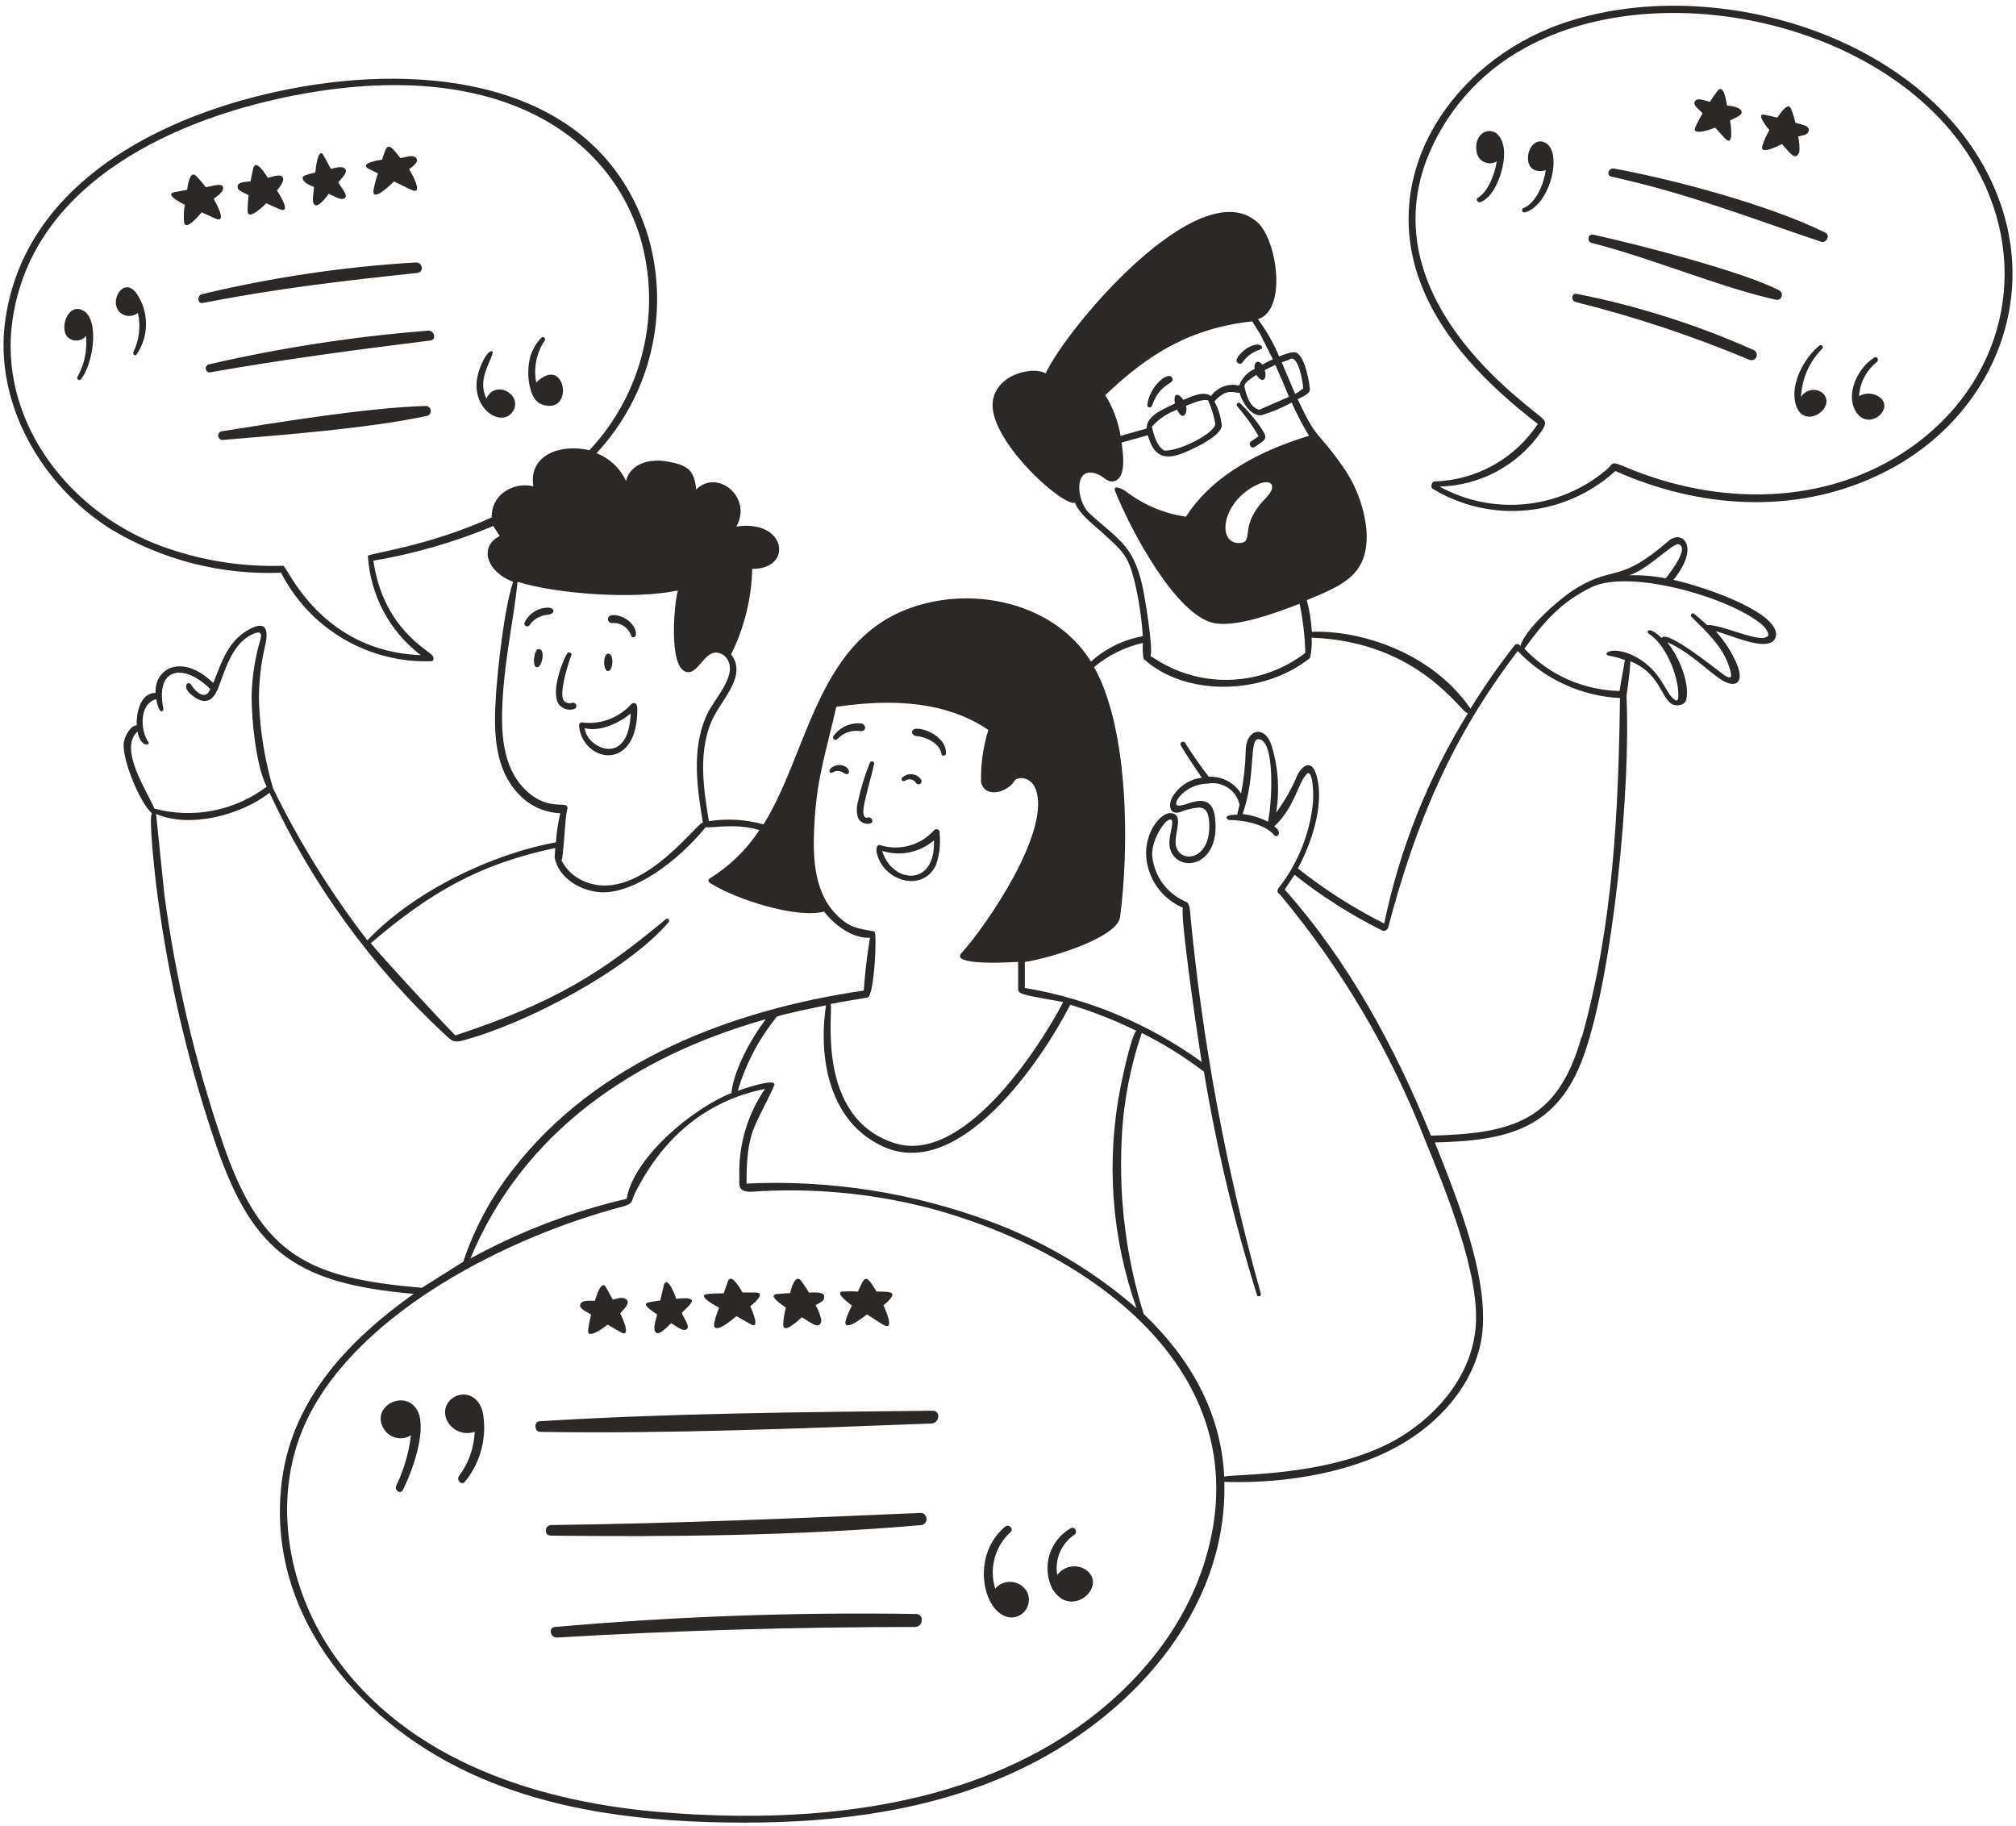 <svg width="286" height="259" viewBox="0 0 286 259" fill="none" xmlns="http://www.w3.org/2000/svg">
<path d="M119.705 109.648C120.545 110.173 120.59 109.273 120.185 108.928C119.928 108.706 119.612 108.566 119.276 108.523C118.94 108.48 118.599 108.538 118.295 108.688C117.275 109.183 117.725 109.813 118.1 109.573C118.342 109.416 118.627 109.339 118.915 109.352C119.202 109.366 119.479 109.469 119.705 109.648ZM118.79 104.833C119.202 104.389 119.718 104.054 120.291 103.858C120.864 103.661 121.477 103.61 122.075 103.708C122.975 103.708 122.9 102.808 122.18 102.613C121.431 102.54 120.677 102.664 119.99 102.972C119.304 103.28 118.709 103.761 118.265 104.368C118.235 104.402 118.211 104.442 118.196 104.486C118.181 104.529 118.175 104.575 118.178 104.621C118.18 104.667 118.192 104.712 118.212 104.754C118.232 104.795 118.261 104.832 118.295 104.863C118.33 104.893 118.37 104.917 118.413 104.932C118.457 104.947 118.503 104.953 118.549 104.95C118.595 104.947 118.64 104.936 118.681 104.915C118.722 104.895 118.759 104.867 118.79 104.833ZM128.435 110.728C128.553 110.645 128.686 110.588 128.827 110.559C128.968 110.53 129.113 110.531 129.253 110.56C129.394 110.59 129.527 110.648 129.644 110.731C129.761 110.814 129.86 110.92 129.935 111.043C129.994 111.139 130.088 111.208 130.197 111.236C130.306 111.264 130.422 111.248 130.52 111.193C130.618 111.136 130.691 111.043 130.722 110.934C130.752 110.824 130.739 110.707 130.685 110.608C130.552 110.402 130.377 110.227 130.173 110.093C129.968 109.959 129.737 109.869 129.496 109.83C129.254 109.79 129.007 109.802 128.77 109.863C128.533 109.925 128.312 110.035 128.12 110.188C127.67 110.473 128 110.998 128.435 110.728ZM129.965 104.398C131.57 104.548 133.385 105.553 133.55 106.918C133.55 107.293 134.165 107.233 134.195 106.918C134.33 104.713 131.51 103.378 130.145 103.363C129.065 103.318 129.26 104.323 129.965 104.398ZM121.73 116.023C121.888 116.338 122.152 116.587 122.476 116.727C122.8 116.867 123.162 116.889 123.5 116.788C124.055 116.593 123.65 115.783 123.11 115.963C122.57 116.143 122.405 115.483 122.495 114.688C122.735 112.978 123.62 110.188 123.995 108.403C124.024 108.325 124.022 108.239 123.988 108.163C123.955 108.087 123.892 108.028 123.815 107.998C123.737 107.972 123.653 107.976 123.578 108.01C123.503 108.043 123.443 108.103 123.41 108.178C122.691 109.928 122.133 111.741 121.745 113.593C121.492 114.382 121.487 115.23 121.73 116.023ZM132.77 122.728C133.278 121.285 133.457 119.748 133.295 118.228C133.33 118.125 133.328 118.014 133.289 117.913C133.25 117.812 133.178 117.727 133.084 117.674C132.99 117.621 132.88 117.602 132.773 117.621C132.667 117.64 132.57 117.695 132.5 117.778C131.559 118.826 130.335 119.58 128.975 119.95C127.615 120.32 126.178 120.29 124.835 119.863C124.475 119.743 124.22 120.268 124.385 120.988C125.27 124.948 130.85 126.688 132.77 122.728ZM132.5 119.188C132.74 125.968 126.5 125.293 125.15 120.688C126.401 121.087 127.734 121.159 129.021 120.896C130.307 120.633 131.505 120.045 132.5 119.188ZM76.385 92.068C75.77 92.068 75.425 94.678 76.19 94.648C76.955 94.618 77.42 91.948 76.385 92.068ZM90.41 100.483C90.41 99.613 89.855 99.553 89.495 99.943C88.685 100.824 87.688 101.514 86.577 101.96C85.466 102.407 84.27 102.599 83.075 102.523C82.175 102.358 82.01 102.523 82.265 103.678C83.39 108.283 90.5 109.243 90.41 100.483ZM89.48 101.173C89.18 109.033 83.15 106.048 82.955 103.273C85.025 103.873 87.92 102.538 89.48 101.188V101.173ZM86.3 95.188C87.005 95.068 87.125 92.713 86.3 92.713C85.475 92.713 85.55 95.278 86.3 95.188ZM77.735 86.188C77.026 86.195 76.335 86.405 75.742 86.793C75.149 87.181 74.68 87.731 74.39 88.378C74.376 88.465 74.391 88.553 74.432 88.631C74.473 88.709 74.539 88.771 74.618 88.808C74.698 88.845 74.787 88.856 74.874 88.838C74.959 88.82 75.037 88.774 75.095 88.708C75.376 88.288 75.746 87.936 76.179 87.677C76.612 87.418 77.098 87.257 77.6 87.208C78.845 87.118 78.74 86.188 77.735 86.188ZM81.5 100.558C81.6 100.512 81.68 100.432 81.727 100.332C81.773 100.233 81.783 100.12 81.754 100.014C81.725 99.908 81.66 99.815 81.569 99.753C81.479 99.69 81.369 99.662 81.26 99.673C81.046 99.758 80.811 99.777 80.586 99.726C80.361 99.675 80.157 99.557 80 99.388C79.22 98.398 80.63 94.033 81.05 92.938C81.185 92.593 80.645 92.383 80.465 92.683C79.58 94.183 77.93 98.848 79.55 100.183C79.815 100.409 80.134 100.562 80.475 100.628C80.817 100.694 81.17 100.669 81.5 100.558ZM86.81 88.378C87.394 88.325 87.978 88.47 88.47 88.788C88.962 89.106 89.333 89.579 89.525 90.133C89.705 90.718 90.755 90.358 89.885 88.843C89.576 88.377 89.164 87.99 88.679 87.711C88.195 87.432 87.653 87.27 87.095 87.238C85.835 87.238 86.18 88.423 86.81 88.378ZM163.43 57.553C164.585 54.148 166.82 54.553 166.265 53.563C165.71 52.573 162.995 54.883 162.77 57.463C162.74 57.868 163.31 57.898 163.43 57.553ZM178.55 61.873L177.5 62.593C176.99 62.938 177.5 63.763 178.025 63.388C179.78 62.158 180.005 62.278 178.55 60.193C177.771 59.108 176.887 58.103 175.91 57.193C175.625 56.938 175.295 57.358 175.52 57.628C176.667 58.939 177.682 60.361 178.55 61.873ZM175.7 51.538C176.525 51.913 176.045 50.578 178.79 49.558C179.495 49.303 178.7 48.238 176.84 49.438C176.345 49.738 174.8 51.133 175.7 51.538Z" fill="#2A2928"/>
<path d="M250.325 87.538C247.115 85.048 240.53 82.948 237.41 82.243C241.31 77.383 238.565 75.118 236.735 76.708C229.67 82.828 229.13 80.128 223.685 83.398C221.21 84.898 216.365 89.203 215.675 91.648C215.653 91.591 215.621 91.538 215.579 91.494C215.537 91.449 215.487 91.413 215.431 91.388C215.375 91.363 215.315 91.349 215.254 91.348C215.193 91.346 215.132 91.356 215.075 91.378C214.999 91.404 214.932 91.451 214.88 91.513C212.623 94.393 210.53 97.398 208.61 100.513C202.745 92.023 192.11 89.338 186.11 89.623C186.024 88.102 185.783 86.594 185.39 85.123C190.67 82.963 194.285 81.433 193.85 75.133C193.489 71.68 192.192 68.392 190.1 65.623C186.935 61.123 186.83 62.533 184.1 56.623C184.595 56.353 185.84 55.903 185.825 55.243C185.81 54.583 185.21 50.593 183.875 50.008C183.35 49.783 181.97 50.353 181.46 50.563C180.68 48.687 179.672 46.913 178.46 45.283C182.66 43.963 181.16 33.928 178.34 31.483C170.045 24.298 151.34 46.483 148.34 52.963C146.3 51.778 140.375 53.383 140.84 57.988C141.47 63.538 150.845 71.833 152.495 71.308C153.065 72.808 154.955 74.308 156.2 75.388C159.2 78.148 160.055 78.628 161.015 82.738C161.59 85.203 161.961 87.712 162.125 90.238C159.389 90.733 156.844 91.98 154.775 93.838C149.165 84.838 136.295 82.693 127.175 87.058C115.715 92.608 114.365 107.188 108.32 116.938C105.798 116.229 103.153 116.071 100.565 116.473C99.83 111.973 99.065 107.038 100.82 102.598C101.99 99.508 106.19 95.968 103.715 92.818C105.592 89.041 106.616 84.899 106.715 80.683C112.55 80.773 111.65 73.618 104.465 74.683C106.805 70.588 101.795 66.418 98.75 69.433C98.54 66.568 97.37 65.923 94.55 65.443C92.255 65.053 89.435 65.683 88.805 68.218C87.976 66.412 86.474 65.002 84.62 64.288C88.379 60.253 91.034 55.317 92.327 49.956C93.62 44.596 93.507 38.992 92 33.688C85.52 12.103 62.105 8.983 42.935 12.283C24.845 15.388 3.65 25.018 0.755 45.373C-0.925 57.178 5.915 68.893 15.755 75.073C23.023 79.434 31.406 81.576 39.875 81.238C41.87 85.135 44.931 88.384 48.702 90.607C52.474 92.83 56.8 93.935 61.175 93.793C61.565 93.793 61.565 93.268 61.385 93.028C60.725 92.158 54.35 89.098 52.97 79.528C58.809 78.54 64.516 76.89 69.98 74.608L70.895 76.033C67.895 77.533 69.035 81.118 72.8 82.528C71.51 86.353 70.595 94.978 70.34 98.848C70.04 103.603 70.07 109.033 73.625 112.678C74.379 113.487 75.285 114.139 76.291 114.598C77.298 115.056 78.385 115.311 79.49 115.348C79.158 116.701 78.952 118.082 78.875 119.473C69.68 121.153 58.7 126.448 52.115 133.378C46.95 126.668 42.473 119.457 38.75 111.853C37.555 107.82 36.879 103.651 36.74 99.448C36.709 96.895 36.981 94.347 37.55 91.858C38.12 89.593 37.985 87.733 35.15 89.383C32.315 91.033 31.445 93.883 30.26 96.883C25.85 92.593 21.89 94.783 22.07 98.278C19.94 98.278 19.31 101.053 19.4 102.883C18.545 102.883 17.69 104.383 17.555 105.343C17.285 107.653 19.805 113.818 21.56 115.378C21.065 115.753 21.95 123.733 22.07 124.798C23.539 137.117 26.258 149.254 30.185 161.023C35.465 177.148 41.33 182.023 58.685 183.523C49.685 189.913 41.645 198.208 40.04 209.668C37.46 228.193 50.225 243.748 66.29 251.323C78.425 257.068 92.165 258.508 105.455 258.523C118.745 258.538 132.11 256.828 144.17 251.233C160.145 243.838 174.17 228.733 173.69 210.193C185.9 210.553 194.015 207.358 197.255 205.693C203.06 202.783 208.175 197.728 209.87 191.323C212.09 182.998 206.795 170.233 203.555 162.043C213.8 161.818 221.015 160.183 224.735 149.578C228.875 137.803 231.38 111.688 230.735 98.728C230.735 98.728 231.245 95.473 231.29 93.793C235.43 95.458 235.61 98.818 237.08 99.793C237.89 100.333 239.075 99.943 239.225 99.253C239.75 96.748 238.13 93.103 236.525 91.093C239.525 92.368 242.15 95.038 244.025 96.313C246.29 97.813 247.475 96.778 246.41 94.228C245.682 92.509 244.667 90.927 243.41 89.548C245.345 89.968 250.235 92.368 251.645 90.838C252.575 89.683 251.3 88.303 250.325 87.538ZM238.1 77.188C239.765 77.623 236.93 81.223 236.315 82.033C234.601 81.7 232.856 81.554 231.11 81.598C233.585 80.908 237.32 77.008 238.1 77.188ZM183.005 50.938C184.13 50.308 184.82 53.938 184.88 55.093C184.525 55.391 184.143 55.657 183.74 55.888L181.835 51.388C182.233 51.267 182.624 51.121 183.005 50.953V50.938ZM182.87 56.278L178.64 58.123C178.025 57.913 177.14 57.583 176.54 54.838C176.54 54.553 176.54 54.268 178.235 53.173C179.09 54.523 179.825 53.788 179.42 52.498C179.915 52.228 180.425 51.988 180.92 51.763C181.625 53.308 182.255 54.793 182.87 56.293V56.278ZM177.65 45.568C177.995 46.183 178.415 46.798 178.79 47.413L180.575 50.953C180.05 51.193 179.54 51.448 179.075 51.718C178.37 50.848 177.845 51.538 177.98 52.333C177.477 52.561 177.025 52.886 176.649 53.291C176.273 53.695 175.981 54.17 175.79 54.688C175.049 54.512 174.272 54.562 173.559 54.829C172.846 55.096 172.229 55.569 171.785 56.188C170.75 55.363 168.935 56.293 167.885 56.713C167.21 55.738 166.385 55.648 166.685 57.223C165.185 58.018 162.635 58.873 162.665 60.778L158.975 61.828C158.632 59.78 157.893 57.818 156.8 56.053C162.92 50.188 168.92 46.528 177.65 45.583V45.568ZM168.245 57.568C169.085 57.238 170.63 56.533 171.395 56.788C171.875 57.866 172.217 58.999 172.415 60.163C172.13 61.663 166.865 64.138 165.14 63.898C164.66 63.568 163.94 62.983 163.415 60.523C164.383 59.423 165.618 58.592 167 58.108C167.39 59.023 167.825 59.128 168.08 58.843C168.2 58.656 168.277 58.444 168.306 58.224C168.335 58.003 168.314 57.779 168.245 57.568ZM162.035 82.963C160.715 77.233 158.525 76.468 154.535 72.793C152.615 71.023 152.24 65.623 155.93 67.363C156.62 67.693 157.175 68.428 157.97 68.278C159.89 67.888 159.305 64.213 159.11 62.773L162.83 61.738C163.445 63.868 164.45 65.338 167.15 64.513C168.38 64.138 173.54 61.873 173.315 60.238C173.184 59.082 172.832 57.962 172.28 56.938C174.05 54.943 175.1 55.783 175.85 55.708C176.135 56.833 177.44 59.203 179.045 58.873C180.498 58.416 181.904 57.824 183.245 57.103C183.963 58.724 184.785 60.297 185.705 61.813C179.045 63.838 172.115 67.258 168.245 73.288C165.138 72.842 162.198 71.602 159.71 69.688C159.26 69.343 157.79 68.668 158.21 69.688C160.235 74.818 166.76 87.313 172.265 88.393C175.49 89.008 181.385 86.803 184.37 85.633C184.847 87.929 185.118 90.263 185.18 92.608C182.355 94.777 178.964 96.084 175.414 96.372C171.864 96.659 168.307 95.915 165.17 94.228C164.495 93.868 163.85 93.448 163.205 93.043C163.655 92.068 162.365 84.388 162.035 82.963ZM179.615 70.618C175.7 74.503 177.92 76.783 176.045 77.008C172.61 77.383 173.135 71.398 178.115 68.863C180.32 67.693 181.325 68.863 179.615 70.588V70.618ZM158.9 130.078C160.175 120.448 160.205 103.528 155.21 94.618C157.217 92.945 159.592 91.773 162.14 91.198C162.073 91.954 162.108 92.716 162.245 93.463C168.125 98.818 179.18 98.683 185.84 93.328C186.063 92.385 186.139 91.414 186.065 90.448C201.515 91.003 207.365 101.338 208.25 101.158C202.581 110.334 198.561 120.431 196.37 130.993C192.032 128.815 187.93 126.197 184.13 123.178C185.525 120.598 188.135 114.508 186.725 109.843C186.02 107.503 184.49 108.658 183.815 110.503C183.063 112.183 182.133 113.777 181.04 115.258C181.555 112.128 181.35 108.922 180.44 105.883C179.465 102.673 176.75 103.423 176.72 106.468C176.68 108.513 176.459 110.551 176.06 112.558C175.582 111.79 174.907 111.165 174.105 110.748C173.302 110.331 172.403 110.137 171.5 110.188C170.315 108.688 169.16 107.008 168.11 105.343C167.9 104.998 167.3 105.343 167.495 105.703C168.44 107.293 169.46 108.793 170.495 110.308C169.61 110.417 168.763 110.735 168.025 111.236C167.287 111.736 166.679 112.405 166.25 113.188C165.65 114.493 166.13 115.618 167.42 115.183C168.245 114.847 169.114 114.63 170 114.538C170.72 114.538 171.335 114.808 171.5 116.188C172.175 122.533 166.625 122.668 166.775 119.308C166.775 117.808 167.885 115.528 166.16 115.333C164.66 115.183 162.38 118.048 162.605 121.498C162.724 123.071 163.274 124.581 164.194 125.861C165.115 127.142 166.372 128.144 167.825 128.758C167.345 129.808 170.075 148.258 170.48 150.628C163.033 145.246 154.446 141.653 145.385 140.128V136.438C148.13 136.123 158.51 133.138 158.9 130.078ZM179.9 116.578C178.777 115.98 177.55 115.603 176.285 115.468C178.28 109.708 177.095 104.623 178.625 104.848C181.01 105.178 180.395 114.463 179.87 116.593L179.9 116.578ZM104.66 154.723C105.795 150.892 107.676 147.324 110.195 144.223C110.39 143.998 116.45 142.723 117.185 142.603C116.045 150.103 117.65 159.103 125.195 162.583C136.07 167.683 147.695 150.583 151.835 142.513C155.05 143.487 158.18 144.721 161.195 146.203C160.475 146.953 159.26 152.728 158.99 154.063C156.888 164.574 157.666 175.457 161.24 185.563C155.198 180.323 148.276 176.195 140.795 173.368C129.659 169.185 117.787 167.317 105.905 167.878C105.905 160.303 107.03 160.123 109.835 153.973C110.36 152.713 104.975 154.603 104.66 154.723ZM103.76 155.038C98.405 157.153 89.945 164.038 88.895 170.038C81.153 171.837 73.693 174.688 66.725 178.513C74.225 160.513 90.02 149.803 108.65 144.568C106.685 147.088 104.075 151.753 103.76 155.038ZM115.565 116.308C115.94 110.098 117.35 106.033 118.64 100.258C129.35 98.653 135.83 100.573 140.21 103.528C139.471 105.921 139.121 108.418 139.175 110.923C139.685 113.308 142.97 112.423 143.945 110.713C144.245 110.188 146.42 109.948 147.065 112.348C148.715 118.348 140.15 131.008 136.4 135.193C134.72 137.053 143.735 136.468 144.44 136.438V139.978C144.44 140.443 144.32 140.728 145.145 140.998C146.48 141.448 150.14 141.958 150.83 142.138C147.2 149.083 136.505 165.313 126.83 162.118C115.52 158.428 118.28 143.113 117.83 142.408C119.57 142.063 121.325 141.793 123.08 141.493C124.025 141.343 124.475 132.208 124.04 132.118C121.61 131.668 120.485 131.608 118.625 129.703C115.22 126.223 115.295 120.838 115.565 116.308ZM71.345 69.913C70.826 70.328 70.412 70.859 70.136 71.463C69.859 72.068 69.729 72.729 69.755 73.393C60.755 77.503 52.175 78.538 52.19 78.838C52.352 81.587 53.106 84.269 54.401 86.7C55.695 89.131 57.499 91.253 59.69 92.923C45.485 92.398 40.775 80.398 40.19 80.248C33.861 80.457 27.558 79.348 21.68 76.993C8.795 71.668 -0.145 58.903 1.76 45.493C4.55 25.573 25.565 16.423 43.055 13.288C71.285 8.263 86.555 19.558 90.845 33.733C92.357 38.951 92.486 44.474 91.218 49.757C89.951 55.041 87.331 59.903 83.615 63.868C79.835 62.923 74.93 64.348 75.665 68.983C74.921 68.802 74.147 68.791 73.398 68.952C72.65 69.113 71.948 69.442 71.345 69.913ZM74.585 112.078C71.105 108.703 71.06 103.528 71.315 99.028C71.66 93.193 72.815 88.168 73.43 82.528C79.115 84.283 90.065 85.048 96.155 83.758C95.615 85.858 94.835 94.723 97.385 95.308C99.08 95.698 99.905 92.218 101.885 92.593C102.19 92.655 102.477 92.787 102.722 92.98C102.967 93.173 103.163 93.42 103.295 93.703C104.48 96.118 101.195 99.193 100.145 101.668C98.12 106.408 98.885 111.718 99.71 116.668C98.81 116.668 90.26 128.848 82.37 124.768C81.202 124.164 80.252 123.209 79.655 122.038C79.94 121.723 80.15 115.948 80.45 114.913C80.93 113.188 78.065 115.438 74.585 112.078ZM21.89 114.688C21.02 112.438 16.745 106.258 19.505 103.768C19.895 106.048 21.485 105.808 21.005 105.178C19.865 103.528 19.775 99.778 22.16 99.178C22.64 101.638 23.225 100.828 23.18 100.543C21.95 94.543 26.18 94.078 29.825 97.738C29.15 99.493 27.695 98.083 27.05 97.033C26.63 96.553 25.775 97.408 27.14 98.533C28.94 100.033 30.14 99.583 30.92 97.663C31.94 95.098 32.81 91.663 35.42 90.163C37.685 88.933 36.995 90.493 36.65 91.753C36.069 94.055 35.747 96.414 35.69 98.788C35.69 102.043 36.305 108.598 37.835 111.583C35.589 113.281 32.985 114.443 30.222 114.981C27.459 115.519 24.609 115.419 21.89 114.688ZM31.565 161.983C27.672 150.576 24.909 138.815 23.315 126.868L22.145 115.453C26.975 117.538 34.25 115.573 38.24 112.453C44.229 125.399 52.687 137.051 63.14 146.758C64.205 147.763 64.49 147.898 65.705 147.568C74.705 145.183 89.12 137.563 94.88 130.768C95.09 130.513 94.715 130.153 94.475 130.363C85.475 137.863 78.965 142.123 64.595 146.863C61.205 143.383 53.87 135.373 52.595 133.783C60.875 126.733 67.79 122.593 78.77 120.283L78.68 121.633C79.295 124.633 82.43 126.433 85.37 126.568C89.87 126.703 96.005 122.368 100.115 117.328C101.24 117.478 104.165 116.713 107.735 117.733C105.918 120.508 103.517 122.852 100.7 124.603C100.205 124.903 100.7 125.248 101.015 125.413C104.45 127.543 113.015 130.348 116.915 129.298C118.295 131.143 120.98 133.183 123.425 133.003C123.003 135.486 122.708 137.989 122.54 140.503C103.805 143.248 84.665 150.493 72.755 165.898C69.677 169.817 67.298 174.236 65.72 178.963L59.84 182.668C43.82 181.258 37.1 178.288 31.565 161.998V161.983ZM171.305 220.123C168.305 231.313 160.22 240.448 150.56 246.553C134.33 256.768 113.72 258.553 94.955 257.128C76.955 255.838 57.785 249.943 47.135 234.388C40.55 224.773 38.42 211.693 43.715 201.028C51.215 185.938 72.215 175.363 88.415 171.118C89.915 170.713 89.54 170.323 90.08 169.243C93.89 161.623 99.935 156.163 108.53 154.453C106.028 158.096 104.752 162.441 104.885 166.858C104.885 168.163 104.645 169.108 106.655 169.033C115.105 168.448 123.593 169.228 131.795 171.343C154.265 177.313 178.34 194.188 171.305 220.138V220.123ZM209.36 188.083C208.85 194.758 204.335 200.293 198.86 203.713C189.185 209.713 174.14 209.008 173.675 209.473C173.24 200.278 168.785 192.598 162.245 186.373C159.804 178.509 158.744 170.283 159.11 162.058C159.309 156.766 160.274 151.532 161.975 146.518C165.084 148.061 168.038 149.899 170.795 152.008C172.57 162.729 175.086 173.314 178.325 183.688C178.43 184.063 178.97 183.838 178.865 183.478C173.869 165.623 170.495 147.354 168.785 128.893C168.785 128.713 168.56 128.023 168.35 127.948C167.014 127.41 165.851 126.516 164.989 125.363C164.127 124.209 163.598 122.841 163.46 121.408C163.265 119.128 165.59 115.573 166.25 116.353C166.565 117.328 165.2 119.593 166.4 121.273C168.065 123.673 172.985 122.473 172.4 116.263C172.205 113.863 171.05 113.458 169.82 113.638C169.308 113.724 168.806 113.86 168.32 114.043C166.745 114.583 166.46 114.163 167.345 112.963C167.85 112.399 168.467 111.947 169.157 111.634C169.846 111.322 170.593 111.156 171.35 111.148C172.343 110.965 173.368 111.176 174.208 111.736C175.048 112.296 175.637 113.161 175.85 114.148C175.745 114.613 175.625 115.093 175.505 115.558C173.24 115.558 174.155 116.308 174.35 116.308C176.285 116.308 179.39 116.833 180.755 118.453C181.19 118.978 182.03 118.018 180.755 117.223C183.62 114.613 184.07 111.223 185.33 109.828C186.245 108.808 186.455 112.828 186.2 114.418C185.702 118.321 184.237 122.038 181.94 125.233C181.58 125.728 180.785 126.433 181.55 126.838C190.297 137.301 197.279 149.121 202.22 161.833C205.13 168.913 209.93 180.688 209.36 188.098V188.083ZM224.36 147.073C221 159.073 214.535 160.783 203 161.083C197.9 148.543 191.3 136.333 182.255 126.178L183.65 124.078C187.525 127.154 191.713 129.814 196.145 132.013C196.296 132.048 196.455 132.029 196.594 131.961C196.733 131.893 196.845 131.779 196.91 131.638C200.84 116.728 205.91 104.638 215.315 92.338C219.114 96.343 224.307 98.733 229.82 99.013C229.595 114.793 228.92 131.008 224.42 147.088L224.36 147.073ZM250.655 90.298C249.575 91.228 244.13 88.498 242.18 88.663C241.565 88.093 240.95 87.568 240.335 87.058C240.05 86.818 239.72 87.253 239.96 87.493C242.045 89.563 244.46 91.768 245.3 94.588C245.675 95.713 245.915 96.703 244.415 95.623C243.575 95.008 236.405 89.203 235.73 90.493C233.885 88.708 233.48 89.578 233.885 89.878C236.18 91.273 238.1 95.653 238.1 98.608C238.1 99.358 237.935 99.688 237.185 98.908C236.135 97.828 235.34 94.693 231.545 92.908C228.545 91.588 227.225 92.788 228.23 92.998C229.007 93.134 229.77 93.34 230.51 93.613C230.36 94.753 229.955 96.613 229.76 98.008C227.224 97.955 224.724 97.397 222.406 96.367C220.088 95.337 217.998 93.855 216.26 92.008C219.035 88.213 221.36 85.453 225.77 83.293C231.11 80.698 244.88 84.583 249.695 88.378C250.13 88.663 251.255 89.878 250.715 90.313L250.655 90.298Z" fill="#2A2928"/>
<path d="M76.85 57.358C81.59 59.038 80.285 50.098 76.07 54.253C75.669 52.169 76.111 50.011 77.3 48.253C77.329 48.19 77.336 48.12 77.32 48.053C77.305 47.986 77.268 47.925 77.216 47.881C77.163 47.837 77.097 47.811 77.028 47.808C76.96 47.804 76.892 47.824 76.835 47.863C75.759 48.957 75.105 50.397 74.99 51.928C74.795 53.788 75.2 56.773 76.85 57.358ZM35.27 27.688C35.183 28.42 35.133 29.156 35.12 29.893C35.12 31.483 37.535 29.083 37.775 28.828L39.62 29.653C41.54 30.478 39.47 27.268 39.29 27.028C39.59 26.608 40.61 25.528 39.965 25.003C39.56 24.703 38.465 25.123 38.015 25.228C37.76 24.883 36.26 22.348 35.915 23.923C35.78 24.538 35.645 25.153 35.54 25.723C34.88 25.828 33.53 25.723 33.725 26.668C33.77 27.058 34.88 27.448 35.27 27.688ZM44.54 26.518C44.54 27.298 44.12 28.693 44.66 29.068C45.2 29.443 46.265 27.973 46.655 27.478C47.465 27.853 48.635 28.648 49.025 27.943C49.25 27.538 48.305 26.443 47.975 25.873C48.305 25.468 49.235 24.598 49.055 24.118C48.77 23.383 47.45 23.848 46.94 23.953L45.965 22.153C45.11 20.488 44.735 24.283 44.735 24.463C43.505 24.778 42.89 24.913 42.935 25.243C43.01 25.978 44 26.263 44.54 26.518ZM11.75 44.023C9.74 42.988 8.51 46.198 9.44 47.638C9.604 47.847 9.814 48.016 10.053 48.132C10.292 48.248 10.554 48.309 10.82 48.309C11.086 48.309 11.348 48.248 11.587 48.132C11.826 48.016 12.036 47.847 12.2 47.638C12.401 49.65 11.983 51.675 11 53.443C10.805 53.713 11.21 54.058 11.435 53.833C13.13 51.943 14.27 45.343 11.75 44.023ZM16.88 44.188C17.221 44.553 17.686 44.776 18.184 44.812C18.682 44.848 19.175 44.695 19.565 44.383C19.986 46.262 19.758 48.229 18.92 49.963C18.8 50.233 19.175 50.578 19.37 50.293C20.245 49.017 20.714 47.505 20.714 45.958C20.714 44.41 20.245 42.899 19.37 41.623C17.615 39.178 15.5 42.463 16.88 44.188ZM52.295 23.938L53.615 24.598C53.358 25.348 53.152 26.114 53 26.893C52.685 28.963 55.715 25.918 55.895 25.738L58.25 26.878C60.335 27.898 58.25 24.283 58.025 24.013C58.415 23.698 59.525 22.993 59.03 22.408C58.535 21.823 57.335 22.408 56.795 22.408C54.995 20.068 54.905 20.398 54.2 22.663C53.765 22.663 50.87 23.188 52.295 23.938ZM60.74 46.903C50.261 47.723 39.857 49.322 29.615 51.688C29.542 51.705 29.473 51.737 29.413 51.781C29.352 51.826 29.301 51.881 29.262 51.946C29.223 52.01 29.197 52.081 29.185 52.155C29.174 52.229 29.177 52.305 29.195 52.378C29.221 52.513 29.297 52.633 29.409 52.714C29.52 52.795 29.658 52.83 29.795 52.813C40.295 50.968 50.33 49.633 60.965 48.313C62 48.253 61.655 46.843 60.74 46.903ZM69.005 56.548C67.73 53.908 69.485 51.628 69.875 50.113C70.025 49.543 69.14 49.573 68.18 51.958C65.915 57.508 70.97 60.838 72.68 58.468C74.39 56.098 70.25 53.668 69.005 56.548ZM30.575 31.003C32.375 31.783 30.455 28.438 30.305 28.213C30.755 27.838 31.805 27.223 31.64 26.533C31.475 25.843 29.72 26.533 29.18 26.533C28.763 25.981 28.312 25.455 27.83 24.958C26.93 24.058 26.6 26.458 26.54 26.923L24.725 27.268C23.225 27.568 25.955 28.918 26.225 29.038C26.081 29.839 26.04 30.656 26.105 31.468C26.3 32.968 28.4 30.358 28.61 30.118L30.575 31.003ZM60.305 57.583C51.92 57.853 39.845 59.848 31.49 61.168C31.327 61.19 31.179 61.275 31.079 61.406C30.979 61.537 30.936 61.702 30.957 61.865C30.979 62.028 31.065 62.176 31.196 62.276C31.327 62.376 31.492 62.42 31.655 62.398C40.07 61.693 52.28 60.763 60.485 59.008C60.674 58.985 60.846 58.889 60.964 58.74C61.082 58.591 61.136 58.402 61.115 58.213C61.089 58.023 60.989 57.851 60.838 57.733C60.687 57.615 60.495 57.561 60.305 57.583ZM59 37.228C48.772 37.831 38.618 39.337 28.655 41.728C27.875 41.923 28.04 43.228 28.835 42.958C39.41 40.903 48.635 39.838 59.21 38.713C60.2 38.578 59.945 37.198 59 37.228ZM209.555 21.853C209.643 22.124 209.791 22.371 209.988 22.577C210.185 22.783 210.426 22.941 210.692 23.041C210.959 23.14 211.245 23.178 211.529 23.152C211.812 23.125 212.086 23.035 212.33 22.888C212.105 24.598 211.13 27.193 209.645 28.063C209.315 28.258 209.645 28.768 209.945 28.678C212.135 28.063 213.635 23.503 213.35 21.178C212.87 17.053 208.625 18.283 209.555 21.853ZM241.535 16.078C241.16 16.703 240.819 17.349 240.515 18.013C239.9 19.423 243.05 18.223 243.32 18.103L244.685 19.603C246.08 21.103 245.495 17.368 245.435 17.098C246.095 16.708 247.37 16.348 247.025 15.718C246.68 15.088 245.375 15.028 245 14.968C244.91 14.548 244.565 11.668 243.62 12.943C243.26 13.423 242.915 13.918 242.57 14.443C241.535 14.158 240.545 13.768 240.38 14.578C240.29 15.013 240.98 15.433 241.535 16.078ZM250.025 20.653C249.56 22.153 252.53 20.548 252.8 20.428C253.88 21.598 254.675 22.948 255.26 21.598C255.321 20.849 255.265 20.095 255.095 19.363C255.785 19.153 256.475 19.198 256.595 18.508C256.715 17.818 255.62 17.668 254.705 17.413C254.552 16.742 254.347 16.085 254.09 15.448C253.655 14.278 252.35 16.393 252.155 16.678L250.4 16.288C248.9 15.928 250.835 18.238 251.015 18.463C250.598 19.15 250.266 19.886 250.025 20.653ZM219.11 20.188C217.7 19.573 216.65 21.223 216.77 22.648C216.89 24.073 218 24.493 219.29 24.148C219.05 25.948 217.925 28.843 216.11 29.518C215.765 29.638 215.945 30.223 216.305 30.133C219.935 29.188 221.825 21.358 219.11 20.188ZM266.42 56.188C266.012 55.952 265.549 55.828 265.077 55.828C264.606 55.828 264.143 55.952 263.735 56.188C263.792 55.247 264.048 54.329 264.485 53.494C264.922 52.66 265.53 51.926 266.27 51.343C266.645 51.058 266.27 50.458 265.865 50.728C263.54 52.228 261.98 55.663 263.075 57.988C264.8 61.663 269.21 57.808 266.42 56.188ZM258.5 55.693C258.266 55.525 258.001 55.407 257.719 55.347C257.438 55.287 257.147 55.286 256.865 55.344C256.584 55.402 256.317 55.517 256.082 55.683C255.847 55.849 255.649 56.062 255.5 56.308C255.617 53.734 256.686 51.297 258.5 49.468C258.77 49.213 258.395 48.778 258.11 49.018C255.935 50.758 254.135 54.283 254.645 56.908C255.5 61.498 260.915 57.778 258.5 55.693ZM248.78 49.648C240.742 46.056 232.323 43.384 223.685 41.683C222.935 41.533 222.83 42.658 223.535 42.838C231.941 44.938 240.175 47.676 248.165 51.028C248.348 51.109 248.556 51.115 248.743 51.043C248.93 50.971 249.081 50.828 249.162 50.645C249.244 50.462 249.25 50.254 249.178 50.067C249.106 49.88 248.963 49.729 248.78 49.648ZM252.41 41.188C247.31 38.518 232.25 34.648 226.025 33.283C225.275 33.133 225.08 34.258 225.8 34.453C234.395 36.643 244.145 40.798 251.975 42.523C252.067 42.538 252.16 42.534 252.251 42.513C252.341 42.492 252.426 42.453 252.502 42.398C252.577 42.344 252.641 42.276 252.689 42.196C252.738 42.117 252.77 42.029 252.785 41.938C252.809 41.789 252.785 41.637 252.718 41.502C252.651 41.368 252.543 41.258 252.41 41.188ZM258.95 32.998C251.12 29.128 237.695 25.498 228.95 23.908C228.215 23.773 227.825 24.883 228.59 25.048C239.675 27.508 247.97 30.808 258.35 34.288C259.1 34.543 259.7 33.373 258.95 32.998Z" fill="#2A2928"/>
<path d="M283.76 28.768C275.615 5.563 243.26 -4.397 221.255 3.463C206.33 8.818 195.755 24.058 201.35 39.658C204.35 48.058 211.205 54.763 218.165 60.133C216.549 62.572 214.37 64.587 211.811 66.007C209.253 67.428 206.39 68.212 203.465 68.293C203.165 68.293 202.88 69.088 203.225 69.313C207.237 71.756 211.934 72.833 216.61 72.381C221.286 71.929 225.689 69.974 229.16 66.808C240.95 72.073 254.48 73.063 266.405 67.423C281.255 60.478 289.265 44.428 283.76 28.768ZM270.965 63.553C258.965 71.908 243.515 71.743 230.465 66.193C228.29 65.278 228.965 65.833 227.81 66.703C224.567 69.419 220.58 71.094 216.37 71.506C212.16 71.918 207.923 71.049 204.215 69.013C207.092 68.949 209.912 68.197 212.439 66.819C214.965 65.441 217.124 63.477 218.735 61.093C219.47 59.998 219.29 59.698 218.375 58.963C214.16 55.543 195.53 41.623 202.265 22.963C204.865 16.043 209.878 10.295 216.38 6.778C236 -4.022 269 3.433 280.355 23.803C288.26 37.963 284.225 54.328 270.965 63.553ZM93.23 186.448C93.05 187.213 92.555 188.563 93.05 189.013C93.545 189.463 94.76 188.098 95.225 187.678C95.99 188.143 97.07 189.073 97.52 188.413C97.805 188.023 96.98 186.913 96.725 186.223C97.13 185.743 98.435 184.723 98.105 184.378C97.775 184.033 96.74 184.138 95.915 184.228C95.915 184.018 94.61 180.583 94.16 182.368L93.665 184.468C92.405 184.633 91.61 184.723 91.61 185.038C91.61 185.353 92.915 186.253 93.23 186.448ZM102.005 185.473C101.855 185.923 101.105 187.813 101.345 188.188C101.84 188.983 103.895 187.138 104.48 186.688L106.34 187.738C108.05 188.878 106.61 185.623 106.43 185.278C106.82 184.993 108.86 183.283 107.105 183.328H105.335C105.125 182.968 103.7 180.328 103.235 181.828L102.665 183.448C101.93 183.448 101.165 183.448 100.46 183.538C98.54 183.688 101.885 185.413 102.005 185.473ZM111.5 185.473C111.272 186.259 111.141 187.07 111.11 187.888C111.11 189.388 113.525 187.048 113.75 186.838C115.13 187.648 116.345 188.743 116.525 187.258C116.369 186.507 116.091 185.787 115.7 185.128C116.195 184.813 117.005 184.588 116.93 183.868C116.855 183.148 115.325 183.343 114.77 183.343C114.416 182.747 114.031 182.171 113.615 181.618C112.82 180.613 112.115 183.028 112.115 183.403L110.27 183.538C108.65 183.688 111.35 185.338 111.5 185.473ZM120.86 185.188C120.515 185.843 120.224 186.525 119.99 187.228C119.435 189.253 122.81 186.613 122.99 186.433L125.195 187.843C127.16 189.073 125.48 185.443 125.33 185.143C125.72 184.873 126.83 183.853 126.56 183.493C126.29 183.133 124.895 183.223 124.34 183.193C122.84 180.643 122.69 180.958 121.715 183.193C120.961 183.148 120.204 183.148 119.45 183.193C118.43 183.403 120.635 185.023 120.86 185.188ZM83.855 186.448C83.679 187.16 83.539 187.881 83.435 188.608C83.24 190.198 85.94 188.098 86.21 187.888L87.98 188.923C89.78 189.988 88.115 186.538 87.98 186.268C88.325 185.878 89.48 184.888 88.895 184.348C88.31 183.808 87.395 184.273 86.93 184.348C86.615 183.793 86.315 183.223 86.015 182.668C85.295 181.258 84.515 184.168 84.395 184.513C83.735 184.513 82.25 184.318 82.295 185.233C82.31 185.698 83.48 186.208 83.855 186.448ZM63.275 201.148C63.414 201.542 63.63 201.905 63.91 202.216C64.19 202.526 64.529 202.779 64.906 202.958C65.284 203.138 65.693 203.242 66.111 203.263C66.528 203.284 66.946 203.223 67.34 203.083C67.261 205.351 66.486 207.54 65.12 209.353C64.685 209.938 65.495 210.748 65.96 210.163C67.085 208.786 67.893 207.179 68.326 205.455C68.759 203.731 68.806 201.932 68.465 200.188C67.205 195.988 62.27 197.998 63.275 201.148ZM130.715 214.588C113.12 215.353 95.945 216.088 78.215 216.313C77.24 216.313 77.135 217.813 78.125 217.813C95.21 218.023 113.72 217.813 130.79 216.313C130.984 216.26 131.154 216.143 131.273 215.981C131.391 215.819 131.451 215.621 131.442 215.42C131.433 215.22 131.357 215.028 131.225 214.876C131.092 214.725 130.913 214.623 130.715 214.588ZM132.305 200.098C114.17 200.293 94.58 200.458 76.535 201.598C75.71 201.598 75.8 203.098 76.61 203.098C94.61 203.398 114.11 202.588 132.11 201.913C133.31 201.868 133.49 200.083 132.305 200.098ZM153.95 222.598C153.309 222.213 152.549 222.082 151.816 222.229C151.084 222.376 150.433 222.791 149.99 223.393C149.8 222.315 149.926 221.205 150.352 220.196C150.777 219.188 151.485 218.324 152.39 217.708C152.96 217.348 152.48 216.418 151.88 216.778C150.427 217.611 149.35 218.972 148.873 220.577C148.395 222.183 148.554 223.911 149.315 225.403C152 229.813 157.37 224.833 153.95 222.598ZM54.5 202.753C54.899 203.363 55.523 203.792 56.236 203.947C56.949 204.101 57.694 203.969 58.31 203.578C57.997 206.069 57.288 208.495 56.21 210.763C55.91 211.378 56.825 212.008 57.155 211.348C58.445 208.798 60.485 203.188 59.36 200.383C57.8 196.723 52.34 199.423 54.5 202.753ZM129.965 228.928C112.865 228.657 95.762 229.273 78.725 230.773C77.765 230.863 78.05 232.273 78.98 232.273C96.02 231.268 112.79 230.773 129.83 230.773C131 230.728 131.12 228.943 129.965 228.928ZM141.185 225.328C140.751 223.925 140.724 222.428 141.107 221.01C141.489 219.593 142.265 218.312 143.345 217.318C143.87 216.868 143.12 216.088 142.58 216.553C137.51 220.798 139.58 229.243 143.435 229.423C143.871 229.428 144.3 229.319 144.681 229.107C145.061 228.895 145.38 228.588 145.606 228.216C145.831 227.843 145.956 227.418 145.967 226.983C145.979 226.547 145.876 226.116 145.67 225.733C145.292 225.1 144.68 224.642 143.966 224.46C143.252 224.277 142.495 224.384 141.86 224.758C141.606 224.91 141.378 225.102 141.185 225.328Z" fill="#2A2928"/>
</svg>
